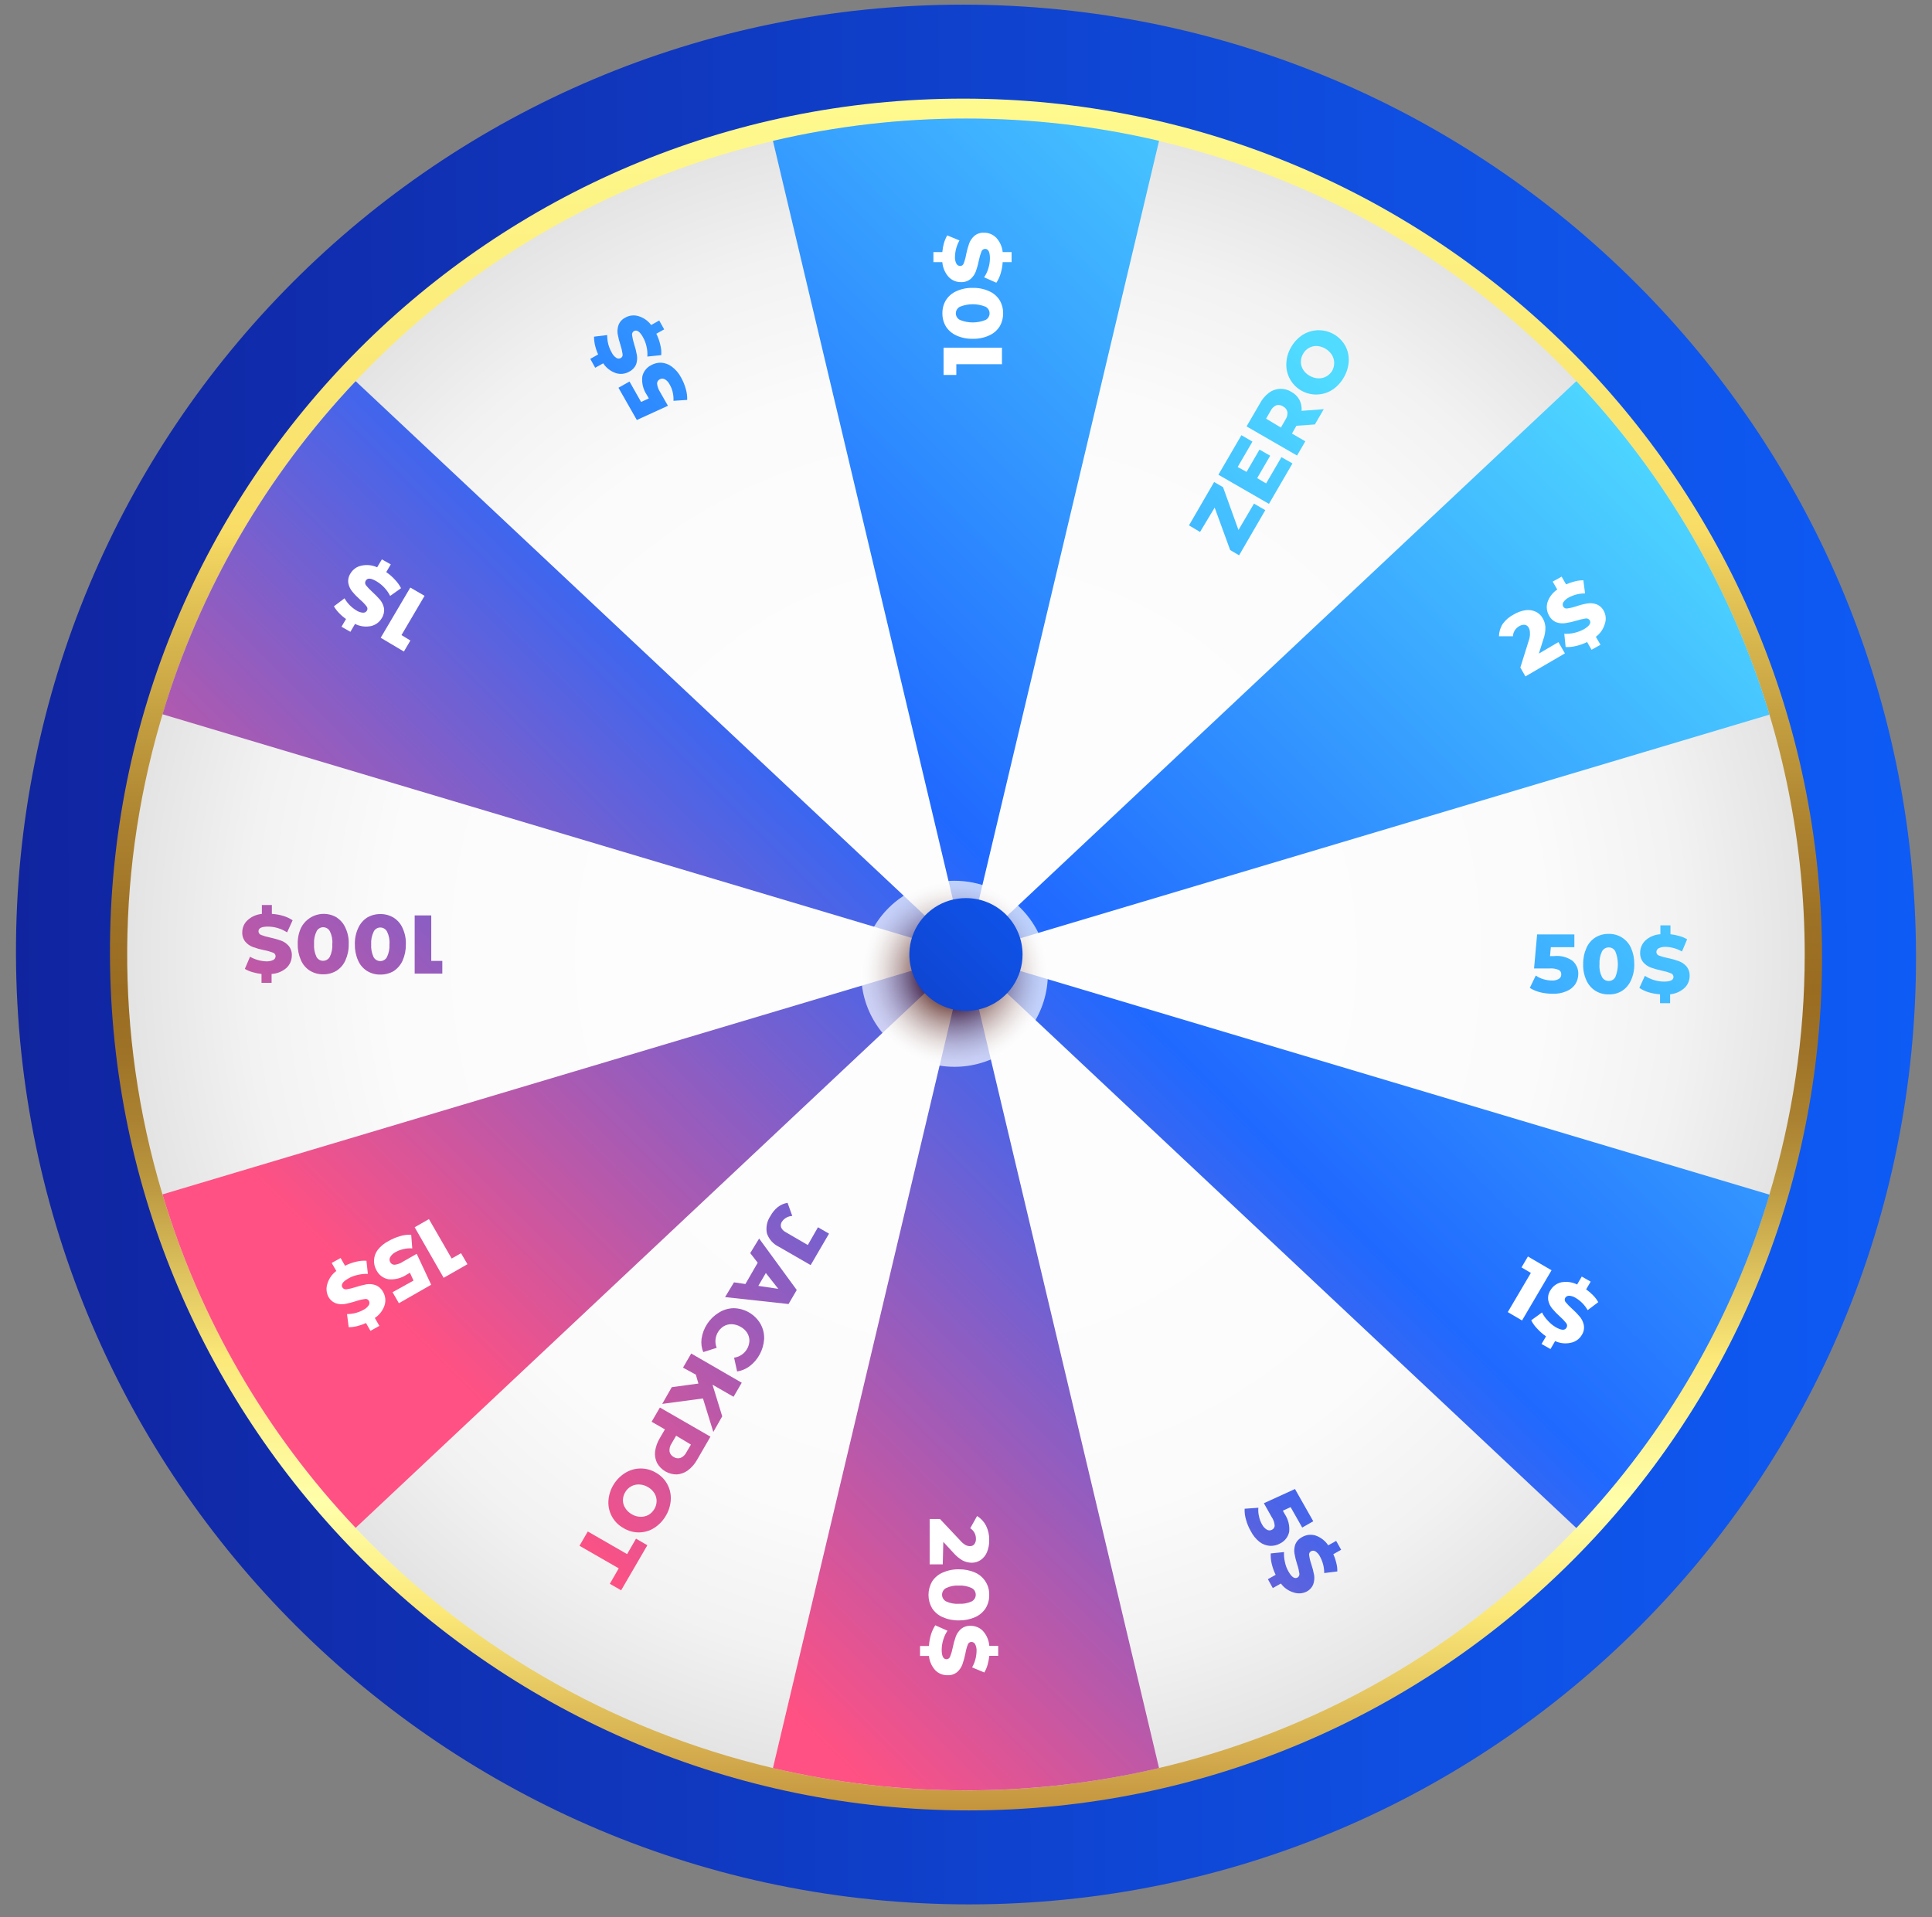 <svg width="134" height="133" viewBox="0 0 134 133" fill="none" xmlns="http://www.w3.org/2000/svg">
<rect x="0" y="0" width="134" height="133" fill="#808080" stroke="none"/>
<path d="M67.21 132.106C103.601 132.106 133.008 102.605 132.891 66.214C132.775 29.823 103.18 0.323 66.789 0.323C30.398 0.323 0.992 29.823 1.108 66.214C1.224 102.605 30.819 132.106 67.21 132.106Z" fill="url(#paint0_linear_666_1518)"/>
<path d="M67.189 125.587C99.98 125.587 126.477 99.005 126.373 66.214C126.268 33.424 99.601 6.842 66.81 6.842C34.019 6.842 7.522 33.424 7.627 66.214C7.731 99.005 34.398 125.587 67.189 125.587Z" fill="url(#paint1_linear_666_1518)"/>
<path d="M125.172 66.213C125.172 77.683 121.76 88.895 115.367 98.432C108.974 107.968 99.888 115.401 89.258 119.79C78.627 124.179 66.93 125.327 55.645 123.089C44.359 120.851 33.994 115.327 25.858 107.216C17.722 99.106 12.182 88.772 9.938 77.523C7.694 66.273 8.847 54.614 13.251 44.017C17.655 33.421 25.113 24.365 34.68 17.993C44.248 11.622 55.496 8.222 67.002 8.223C82.43 8.225 97.226 14.335 108.135 25.21C119.043 36.086 125.172 50.834 125.172 66.213V66.213Z" fill="url(#paint2_radial_666_1518)"/>
<path d="M24.668 105.985L66.996 66.213L11.27 82.854C13.866 91.5 18.454 99.421 24.668 105.985V105.985Z" fill="url(#paint3_linear_666_1518)"/>
<path d="M67.003 124.197C71.51 124.2 76.002 123.681 80.389 122.65L66.996 66.213L53.61 122.65C57.999 123.681 62.493 124.2 67.003 124.197V124.197Z" fill="url(#paint4_linear_666_1518)"/>
<path d="M122.73 82.873L66.997 66.232L109.331 105.997C115.546 99.437 120.135 91.517 122.73 82.873Z" fill="url(#paint5_linear_666_1518)"/>
<path d="M109.331 26.442L66.997 66.213L122.73 49.573C120.132 40.927 115.544 33.007 109.331 26.442V26.442Z" fill="url(#paint6_linear_666_1518)"/>
<path d="M11.27 49.548L66.996 66.189L24.668 26.442C18.459 33 13.871 40.911 11.27 49.548V49.548Z" fill="url(#paint7_linear_666_1518)"/>
<path d="M67.003 8.223C62.493 8.22 57.999 8.74 53.61 9.77L66.996 66.213L80.389 9.77C76.002 8.74 71.51 8.221 67.003 8.223V8.223Z" fill="url(#paint8_linear_666_1518)"/>
<path d="M65.444 24.118H69.494V25.265H66.329V26.01H65.444V24.118Z" fill="white"/>
<path d="M69.327 22.658C69.15 22.93 68.896 23.144 68.598 23.274C68.243 23.435 67.856 23.513 67.466 23.502C67.077 23.512 66.69 23.434 66.335 23.274C66.039 23.142 65.788 22.928 65.611 22.658C65.444 22.379 65.358 22.058 65.364 21.733C65.358 21.41 65.443 21.091 65.611 20.815C65.786 20.543 66.038 20.328 66.335 20.198C66.69 20.038 67.077 19.96 67.466 19.971C67.856 19.959 68.243 20.037 68.598 20.198C68.897 20.326 69.152 20.541 69.327 20.815C69.493 21.093 69.578 21.41 69.575 21.733C69.578 22.058 69.493 22.378 69.327 22.658V22.658ZM68.357 21.277C67.788 21.047 67.151 21.047 66.582 21.277C66.496 21.319 66.424 21.385 66.373 21.466C66.322 21.547 66.295 21.641 66.295 21.736C66.295 21.832 66.322 21.926 66.373 22.007C66.424 22.088 66.496 22.153 66.582 22.195C67.151 22.425 67.788 22.425 68.357 22.195C68.441 22.152 68.511 22.086 68.561 22.005C68.61 21.924 68.636 21.831 68.636 21.736C68.636 21.642 68.61 21.549 68.561 21.468C68.511 21.387 68.441 21.321 68.357 21.277Z" fill="white"/>
<path d="M69.099 16.494C69.352 16.768 69.508 17.116 69.544 17.487H70.162V18.183H69.544C69.527 18.459 69.478 18.732 69.395 18.997C69.33 19.215 69.232 19.423 69.105 19.613L68.258 19.237C68.385 19.047 68.483 18.84 68.549 18.621C68.621 18.394 68.659 18.157 68.66 17.918C68.66 17.48 68.549 17.265 68.326 17.265C68.27 17.266 68.215 17.284 68.17 17.317C68.124 17.35 68.09 17.396 68.072 17.45C67.993 17.649 67.933 17.855 67.893 18.066C67.842 18.323 67.771 18.577 67.683 18.824C67.609 19.026 67.486 19.206 67.324 19.348C67.135 19.503 66.895 19.583 66.65 19.57C66.491 19.573 66.333 19.543 66.186 19.481C66.039 19.419 65.906 19.328 65.797 19.212C65.541 18.927 65.387 18.565 65.358 18.183H64.74V17.487H65.358C65.376 17.278 65.413 17.072 65.469 16.87C65.525 16.681 65.601 16.499 65.698 16.328L66.545 16.679C66.352 17.022 66.246 17.407 66.236 17.801C66.222 17.971 66.256 18.142 66.335 18.294C66.361 18.342 66.4 18.382 66.446 18.41C66.493 18.438 66.546 18.453 66.601 18.454C66.655 18.452 66.707 18.433 66.751 18.4C66.794 18.367 66.826 18.321 66.842 18.269C66.919 18.07 66.975 17.864 67.009 17.653C67.062 17.394 67.133 17.139 67.219 16.889C67.294 16.688 67.417 16.508 67.578 16.365C67.765 16.21 68.003 16.131 68.246 16.143C68.404 16.14 68.562 16.17 68.709 16.23C68.856 16.291 68.988 16.381 69.099 16.494Z" fill="white"/>
<path d="M65.389 108.518H64.48V105.375H65.197L66.619 106.885C66.719 107.003 66.838 107.103 66.972 107.181C67.064 107.228 67.165 107.253 67.269 107.255C67.327 107.258 67.386 107.248 67.44 107.225C67.494 107.201 67.541 107.165 67.578 107.119C67.659 107.009 67.698 106.873 67.689 106.737C67.69 106.592 67.654 106.45 67.584 106.324C67.516 106.197 67.416 106.091 67.293 106.016L67.769 105.165C68.032 105.327 68.246 105.557 68.388 105.831C68.543 106.145 68.619 106.492 68.61 106.842C68.615 107.12 68.565 107.396 68.462 107.655C68.375 107.878 68.224 108.071 68.029 108.21C67.847 108.336 67.632 108.404 67.411 108.407C67.197 108.405 66.986 108.357 66.792 108.265C66.542 108.124 66.318 107.941 66.131 107.723L65.426 106.959L65.389 108.518Z" fill="white"/>
<path d="M64.647 109.708C64.825 109.436 65.078 109.222 65.376 109.091C65.732 108.933 66.119 108.855 66.508 108.863C66.897 108.856 67.284 108.934 67.639 109.091C67.937 109.226 68.188 109.445 68.36 109.722C68.533 109.998 68.62 110.319 68.61 110.644C68.617 110.968 68.531 111.286 68.363 111.563C68.186 111.833 67.935 112.047 67.639 112.179C67.284 112.336 66.897 112.414 66.508 112.407C66.119 112.415 65.732 112.337 65.376 112.179C65.078 112.049 64.825 111.834 64.647 111.563C64.484 111.282 64.398 110.963 64.398 110.638C64.398 110.314 64.484 109.995 64.647 109.714V109.708ZM65.618 111.088C65.895 111.218 66.202 111.276 66.508 111.254C66.814 111.273 67.12 111.216 67.398 111.088C67.482 111.043 67.553 110.977 67.602 110.895C67.651 110.814 67.677 110.721 67.677 110.626C67.677 110.531 67.651 110.438 67.602 110.356C67.553 110.275 67.482 110.208 67.398 110.164C67.121 110.034 66.814 109.974 66.508 109.991C66.201 109.971 65.895 110.031 65.618 110.164C65.534 110.208 65.463 110.275 65.414 110.356C65.365 110.438 65.339 110.531 65.339 110.626C65.339 110.721 65.365 110.814 65.414 110.895C65.463 110.977 65.534 111.043 65.618 111.088V111.088Z" fill="white"/>
<path d="M64.876 115.871C64.622 115.595 64.465 115.245 64.43 114.872H63.812V114.182H64.43C64.447 113.904 64.497 113.629 64.579 113.362C64.648 113.145 64.746 112.938 64.869 112.746L65.716 113.122C65.589 113.312 65.491 113.519 65.426 113.738C65.354 113.966 65.316 114.202 65.314 114.441C65.314 114.878 65.426 115.1 65.648 115.1C65.705 115.099 65.76 115.08 65.806 115.046C65.852 115.011 65.885 114.964 65.902 114.909C65.981 114.71 66.041 114.503 66.081 114.293C66.132 114.033 66.202 113.778 66.291 113.529C66.367 113.328 66.49 113.148 66.65 113.005C66.839 112.849 67.079 112.77 67.324 112.783C67.483 112.781 67.641 112.812 67.788 112.874C67.934 112.935 68.067 113.026 68.177 113.14C68.434 113.428 68.588 113.792 68.616 114.176H69.234V114.866H68.616C68.593 115.074 68.553 115.28 68.499 115.482C68.446 115.67 68.369 115.851 68.27 116.019L67.423 115.667C67.617 115.325 67.723 114.939 67.732 114.546C67.745 114.375 67.71 114.205 67.633 114.053C67.607 114.006 67.568 113.967 67.521 113.939C67.475 113.912 67.421 113.898 67.367 113.898C67.313 113.901 67.261 113.92 67.218 113.953C67.174 113.986 67.142 114.032 67.126 114.083C67.049 114.283 66.993 114.489 66.959 114.7C66.906 114.959 66.835 115.214 66.749 115.464C66.674 115.665 66.551 115.845 66.39 115.988C66.203 116.142 65.965 116.222 65.722 116.21C65.566 116.213 65.41 116.185 65.264 116.127C65.118 116.069 64.986 115.982 64.876 115.871V115.871Z" fill="white"/>
<path d="M108.088 44.543L108.54 45.326L105.801 46.922L105.448 46.306L106.067 44.328C106.111 44.169 106.126 44.004 106.11 43.841C106.107 43.737 106.079 43.636 106.029 43.545C106.004 43.492 105.966 43.446 105.918 43.41C105.871 43.375 105.816 43.351 105.757 43.342C105.62 43.33 105.483 43.365 105.368 43.44C105.241 43.511 105.134 43.612 105.059 43.736C104.983 43.856 104.94 43.995 104.935 44.137H103.964C103.971 43.83 104.063 43.531 104.23 43.274C104.436 42.991 104.708 42.763 105.022 42.608C105.262 42.465 105.529 42.37 105.807 42.331C106.044 42.295 106.287 42.33 106.506 42.429C106.717 42.525 106.891 42.687 107 42.892C107.111 43.079 107.174 43.291 107.186 43.508C107.192 43.796 107.143 44.082 107.043 44.352L106.734 45.338L108.088 44.543Z" fill="white"/>
<path d="M111.303 43.292C111.2 43.645 110.982 43.955 110.685 44.174L111.007 44.728L110.388 45.073L110.079 44.537C109.83 44.662 109.566 44.755 109.294 44.815C109.064 44.874 108.826 44.897 108.589 44.882L108.496 43.964C108.729 43.976 108.962 43.955 109.189 43.902C109.422 43.849 109.647 43.764 109.857 43.65C110.234 43.428 110.37 43.224 110.265 43.033C110.234 42.984 110.19 42.946 110.137 42.922C110.083 42.899 110.025 42.893 109.968 42.904C109.759 42.939 109.552 42.988 109.35 43.052C109.099 43.129 108.842 43.186 108.583 43.224C108.376 43.258 108.164 43.241 107.965 43.175C107.737 43.087 107.549 42.918 107.439 42.7C107.36 42.564 107.309 42.412 107.29 42.256C107.271 42.099 107.284 41.94 107.328 41.788C107.448 41.423 107.687 41.108 108.008 40.895L107.692 40.346L108.311 40.001L108.62 40.537C108.819 40.449 109.026 40.379 109.238 40.328C109.428 40.28 109.623 40.255 109.819 40.254L109.937 41.166C109.542 41.163 109.152 41.261 108.805 41.449C108.653 41.526 108.523 41.641 108.428 41.782C108.401 41.829 108.387 41.882 108.387 41.936C108.387 41.99 108.401 42.044 108.428 42.09C108.457 42.136 108.499 42.171 108.549 42.192C108.599 42.213 108.654 42.218 108.706 42.208C108.917 42.179 109.124 42.129 109.325 42.06C109.574 41.972 109.831 41.906 110.091 41.862C110.299 41.829 110.511 41.846 110.71 41.912C110.939 41.995 111.127 42.163 111.235 42.38C111.311 42.519 111.356 42.672 111.367 42.829C111.379 42.986 111.357 43.144 111.303 43.292V43.292Z" fill="white"/>
<path d="M30.771 88.641L28.761 85.135L29.75 84.568L31.327 87.304L31.976 86.934L32.422 87.698L30.771 88.641Z" fill="white"/>
<path d="M26.931 88.74C26.756 88.706 26.592 88.633 26.451 88.526C26.309 88.419 26.194 88.282 26.114 88.124C25.987 87.904 25.928 87.652 25.943 87.399C25.959 87.146 26.048 86.903 26.201 86.7C26.406 86.441 26.666 86.231 26.962 86.084C27.209 85.942 27.473 85.83 27.747 85.751C27.997 85.675 28.258 85.642 28.52 85.652L28.594 86.602C28.387 86.584 28.178 86.6 27.976 86.651C27.78 86.694 27.593 86.767 27.419 86.867C27.274 86.944 27.152 87.059 27.067 87.199C27.035 87.253 27.018 87.315 27.018 87.378C27.018 87.441 27.035 87.503 27.067 87.557C27.095 87.612 27.138 87.659 27.192 87.69C27.246 87.722 27.307 87.737 27.37 87.736C27.578 87.712 27.778 87.638 27.951 87.52L28.903 86.977L29.905 89.122L27.666 90.404L27.227 89.64L28.68 88.833L28.433 88.29L28.198 88.426C27.825 88.674 27.377 88.785 26.931 88.74V88.74Z" fill="white"/>
<path d="M22.708 89.048C22.814 88.696 23.031 88.387 23.326 88.167L23.005 87.612L23.623 87.267L23.932 87.803C24.182 87.678 24.445 87.583 24.717 87.52C24.946 87.465 25.181 87.444 25.416 87.458L25.515 88.37C25.282 88.36 25.049 88.383 24.823 88.438C24.587 88.484 24.361 88.569 24.155 88.691C23.771 88.909 23.635 89.114 23.747 89.307C23.776 89.356 23.82 89.394 23.872 89.417C23.924 89.441 23.981 89.447 24.037 89.437C24.248 89.408 24.455 89.358 24.656 89.289C24.907 89.207 25.163 89.141 25.422 89.091C25.63 89.061 25.842 89.079 26.041 89.147C26.267 89.234 26.454 89.401 26.566 89.615C26.648 89.752 26.7 89.904 26.719 90.063C26.739 90.221 26.724 90.381 26.677 90.534C26.56 90.9 26.32 91.216 25.997 91.427L26.313 91.976L25.694 92.321L25.385 91.779C25.186 91.87 24.979 91.942 24.767 91.994C24.577 92.042 24.382 92.067 24.186 92.068L24.068 91.156C24.464 91.157 24.853 91.057 25.2 90.866C25.355 90.792 25.488 90.677 25.583 90.534C25.61 90.488 25.625 90.436 25.625 90.383C25.625 90.329 25.61 90.277 25.583 90.232C25.556 90.184 25.514 90.147 25.464 90.126C25.414 90.105 25.358 90.101 25.305 90.115C25.094 90.142 24.887 90.192 24.686 90.262C24.433 90.344 24.175 90.41 23.914 90.46C23.706 90.493 23.495 90.476 23.295 90.41C23.068 90.325 22.88 90.158 22.77 89.942C22.631 89.664 22.609 89.343 22.708 89.048Z" fill="white"/>
<path d="M107.612 88.118L105.566 91.6L104.577 91.02L106.178 88.302L105.529 87.92L105.974 87.162L107.612 88.118Z" fill="white"/>
<path d="M108.948 93.147C108.582 93.23 108.199 93.189 107.86 93.03L107.538 93.584L106.92 93.233L107.229 92.703C107.003 92.546 106.796 92.364 106.611 92.161C106.445 91.992 106.308 91.799 106.203 91.588L106.951 91.045C107.055 91.254 107.19 91.445 107.353 91.612C107.512 91.791 107.698 91.945 107.903 92.068C108.286 92.284 108.521 92.302 108.639 92.118C108.673 92.071 108.691 92.015 108.691 91.957C108.691 91.9 108.673 91.844 108.639 91.797C108.509 91.632 108.365 91.479 108.206 91.341C108.009 91.165 107.826 90.975 107.656 90.774C107.519 90.608 107.425 90.411 107.384 90.201C107.345 89.96 107.398 89.714 107.532 89.51C107.611 89.373 107.718 89.252 107.846 89.157C107.973 89.062 108.119 88.993 108.274 88.956C108.651 88.882 109.042 88.933 109.387 89.104L109.708 88.555L110.327 88.906L110.011 89.443C110.188 89.566 110.351 89.706 110.5 89.862C110.638 90.001 110.757 90.159 110.852 90.33L110.116 90.885C109.923 90.541 109.644 90.252 109.306 90.047C109.165 89.952 109.001 89.896 108.83 89.886C108.776 89.885 108.722 89.898 108.674 89.924C108.627 89.95 108.587 89.988 108.558 90.034C108.532 90.082 108.521 90.137 108.528 90.191C108.534 90.246 108.558 90.296 108.595 90.336C108.727 90.496 108.872 90.644 109.028 90.78C109.225 90.956 109.409 91.146 109.579 91.347C109.715 91.513 109.809 91.71 109.851 91.92C109.894 92.16 109.843 92.407 109.708 92.611C109.627 92.748 109.517 92.868 109.386 92.96C109.255 93.052 109.105 93.116 108.948 93.147V93.147Z" fill="white"/>
<path d="M26.405 44.241L28.458 40.759L29.447 41.332L27.846 44.056L28.464 44.432L28.013 45.197L26.405 44.241Z" fill="white"/>
<path d="M25.076 39.237C25.44 39.157 25.82 39.198 26.158 39.354L26.486 38.805L27.104 39.151L26.789 39.687C27.016 39.842 27.224 40.024 27.407 40.229C27.57 40.399 27.708 40.592 27.815 40.802L27.061 41.339C26.846 40.917 26.516 40.564 26.108 40.322C25.731 40.1 25.49 40.081 25.373 40.272C25.342 40.319 25.325 40.373 25.325 40.429C25.325 40.485 25.342 40.54 25.373 40.587C25.504 40.751 25.648 40.903 25.805 41.043C26.002 41.22 26.188 41.41 26.362 41.61C26.498 41.778 26.591 41.977 26.634 42.189C26.666 42.43 26.612 42.675 26.479 42.879C26.401 43.017 26.294 43.137 26.166 43.231C26.039 43.326 25.893 43.393 25.738 43.428C25.36 43.508 24.967 43.455 24.625 43.28L24.303 43.828L23.685 43.477L24 42.941C23.823 42.818 23.66 42.678 23.512 42.522C23.376 42.382 23.258 42.227 23.159 42.06L23.895 41.505C24.09 41.846 24.369 42.132 24.705 42.337C24.847 42.436 25.014 42.494 25.187 42.503C25.241 42.505 25.294 42.492 25.341 42.466C25.387 42.44 25.426 42.402 25.453 42.355C25.48 42.308 25.49 42.253 25.484 42.198C25.477 42.144 25.453 42.093 25.416 42.053C25.29 41.891 25.147 41.742 24.989 41.61C24.789 41.433 24.603 41.242 24.433 41.036C24.296 40.871 24.203 40.674 24.161 40.463C24.122 40.225 24.175 39.98 24.309 39.779C24.391 39.64 24.502 39.519 24.634 39.426C24.766 39.332 24.917 39.268 25.076 39.237Z" fill="white"/>
<path d="M86.974 34.935L87.759 35.391L85.941 38.522L85.323 38.158L84.247 35.212L83.233 36.901L82.466 36.445L84.21 33.437L84.828 33.795L85.898 36.765L86.974 34.935Z" fill="url(#paint9_linear_666_1518)"/>
<path d="M88.878 31.712L89.644 32.149L88.012 34.953L84.506 32.932L86.102 30.189L86.868 30.633L85.842 32.396L86.46 32.735L87.357 31.188L88.099 31.613L87.196 33.166L87.814 33.536L88.878 31.712Z" fill="url(#paint10_linear_666_1518)"/>
<path d="M89.917 29.536L89.608 30.078L90.535 30.614L89.96 31.601L86.46 29.579L87.388 27.983C87.539 27.697 87.75 27.447 88.006 27.249C88.226 27.083 88.491 26.987 88.767 26.972C89.048 26.961 89.325 27.034 89.564 27.181C89.802 27.308 89.997 27.501 90.127 27.736C90.246 27.972 90.298 28.237 90.275 28.5L91.815 28.383L91.197 29.443L89.917 29.536ZM88.532 28.112C88.356 28.186 88.213 28.322 88.13 28.494L87.814 29.043L88.841 29.659L89.156 29.111C89.265 28.954 89.313 28.764 89.292 28.574C89.275 28.495 89.241 28.422 89.192 28.358C89.143 28.294 89.08 28.241 89.008 28.205C88.941 28.154 88.863 28.12 88.78 28.104C88.698 28.088 88.613 28.091 88.532 28.112V28.112Z" fill="url(#paint11_linear_666_1518)"/>
<path d="M92.39 27.052C92.069 27.253 91.699 27.363 91.32 27.369C90.941 27.375 90.568 27.277 90.241 27.087C89.914 26.896 89.646 26.62 89.465 26.288C89.285 25.955 89.199 25.58 89.218 25.203C89.233 24.802 89.35 24.412 89.558 24.069C89.756 23.722 90.036 23.428 90.374 23.212C90.615 23.066 90.883 22.97 91.162 22.93C91.442 22.889 91.726 22.905 91.999 22.976C92.272 23.047 92.528 23.173 92.751 23.345C92.974 23.517 93.16 23.731 93.299 23.977C93.477 24.303 93.562 24.672 93.546 25.043C93.527 25.443 93.41 25.832 93.206 26.177C93.01 26.531 92.73 26.831 92.39 27.052ZM92.538 25.166C92.534 24.972 92.478 24.783 92.377 24.617C92.264 24.441 92.11 24.293 91.928 24.186C91.747 24.078 91.543 24.015 91.332 24.001C91.139 23.995 90.947 24.042 90.779 24.138C90.611 24.234 90.473 24.374 90.38 24.544C90.279 24.711 90.226 24.903 90.226 25.098C90.225 25.29 90.279 25.478 90.38 25.641C90.492 25.818 90.647 25.965 90.832 26.066C91.018 26.179 91.232 26.241 91.45 26.245C91.642 26.251 91.833 26.204 92 26.109C92.171 26.013 92.312 25.872 92.408 25.702C92.496 25.537 92.541 25.353 92.538 25.166V25.166Z" fill="url(#paint12_linear_666_1518)"/>
<path d="M53.944 83.736C54.142 83.581 54.376 83.479 54.624 83.44L54.952 84.352C54.81 84.356 54.67 84.394 54.546 84.463C54.421 84.531 54.314 84.629 54.235 84.746C54.196 84.802 54.17 84.866 54.16 84.933C54.149 85.001 54.154 85.069 54.173 85.135C54.233 85.279 54.343 85.397 54.482 85.467L56.028 86.367L56.733 85.135L57.499 85.578L56.226 87.76L54.012 86.484C53.82 86.391 53.648 86.261 53.507 86.102C53.366 85.942 53.258 85.755 53.19 85.554C53.149 85.347 53.15 85.134 53.192 84.928C53.234 84.722 53.318 84.526 53.437 84.352C53.564 84.115 53.736 83.906 53.944 83.736V83.736Z" fill="url(#paint13_linear_666_1518)"/>
<path d="M51.7 89.073L52.553 87.594L52.034 86.928L52.652 85.917L55.261 89.486L54.692 90.46L50.29 89.979L50.908 88.956L51.7 89.073ZM52.596 89.202L53.981 89.406L53.116 88.309L52.596 89.202Z" fill="url(#paint14_linear_666_1518)"/>
<path d="M49.845 91.064C50.157 90.864 50.519 90.755 50.89 90.749C51.267 90.756 51.635 90.859 51.96 91.049C52.285 91.239 52.555 91.509 52.745 91.834C52.928 92.159 53.016 92.528 52.998 92.9C52.973 93.268 52.87 93.625 52.695 93.95C52.52 94.274 52.278 94.557 51.984 94.78C51.731 94.967 51.436 95.089 51.125 95.138L50.915 94.182C51.201 94.142 51.465 94.003 51.659 93.789C51.854 93.575 51.966 93.3 51.978 93.011C51.979 92.818 51.925 92.628 51.824 92.463C51.711 92.287 51.556 92.143 51.372 92.044C51.185 91.931 50.972 91.868 50.754 91.859C50.559 91.852 50.366 91.901 50.197 92.001C49.953 92.154 49.771 92.388 49.682 92.661C49.593 92.935 49.602 93.231 49.709 93.498L48.775 93.794C48.659 93.503 48.618 93.187 48.658 92.876C48.71 92.505 48.844 92.151 49.049 91.838C49.254 91.525 49.526 91.26 49.845 91.064Z" fill="url(#paint15_linear_666_1518)"/>
<path d="M48.441 95.976L48.262 95.359L47.372 94.873L47.941 93.893L51.446 95.92L50.877 96.894L49.418 96.056L50.092 98.25L49.474 99.335L48.757 97.011L45.931 97.387L46.593 96.228L48.441 95.976Z" fill="url(#paint16_linear_666_1518)"/>
<path d="M47.712 101.997C47.489 102.163 47.222 102.261 46.945 102.281C46.666 102.284 46.39 102.212 46.149 102.072C45.907 101.932 45.708 101.73 45.572 101.486C45.451 101.237 45.404 100.959 45.436 100.684C45.48 100.362 45.59 100.051 45.758 99.772L46.117 99.156L45.195 98.626L45.77 97.64L49.276 99.661L48.349 101.264C48.191 101.55 47.974 101.8 47.712 101.997V101.997ZM46.438 100.697C46.456 100.777 46.491 100.852 46.541 100.917C46.592 100.982 46.656 101.035 46.729 101.073C46.797 101.118 46.875 101.147 46.956 101.158C47.038 101.169 47.121 101.161 47.199 101.134C47.374 101.063 47.517 100.929 47.6 100.758L47.922 100.21L46.896 99.594L46.574 100.142C46.464 100.305 46.416 100.502 46.438 100.697V100.697Z" fill="url(#paint17_linear_666_1518)"/>
<path d="M43.353 102.182C43.669 101.982 44.035 101.873 44.41 101.868C44.791 101.863 45.165 101.963 45.492 102.158C45.819 102.34 46.089 102.61 46.271 102.936C46.454 103.263 46.541 103.633 46.525 104.006C46.508 104.407 46.392 104.797 46.185 105.141C45.986 105.488 45.706 105.782 45.368 105.997C45.049 106.197 44.679 106.303 44.302 106.303C43.925 106.303 43.555 106.197 43.235 105.997C42.907 105.815 42.637 105.546 42.453 105.219C42.27 104.893 42.181 104.522 42.197 104.148C42.217 103.75 42.334 103.363 42.537 103.02C42.737 102.68 43.017 102.392 43.353 102.182V102.182ZM43.204 104.068C43.205 104.26 43.261 104.449 43.365 104.611C43.476 104.79 43.631 104.939 43.816 105.042C44.003 105.155 44.217 105.217 44.435 105.221C44.627 105.223 44.816 105.177 44.985 105.085C45.151 104.985 45.289 104.845 45.387 104.678C45.488 104.511 45.541 104.319 45.541 104.124C45.542 103.932 45.488 103.744 45.387 103.581C45.275 103.404 45.12 103.257 44.936 103.156C44.749 103.043 44.536 102.981 44.317 102.977C44.125 102.97 43.934 103.017 43.767 103.113C43.596 103.209 43.455 103.349 43.359 103.52C43.26 103.686 43.207 103.875 43.204 104.068V104.068Z" fill="url(#paint18_linear_666_1518)"/>
<path d="M43.495 107.809L44.113 106.737L44.899 107.193L43.081 110.318L42.296 109.868L42.914 108.795L40.193 107.23L40.768 106.238L43.495 107.809Z" fill="url(#paint19_linear_666_1518)"/>
<path d="M109.059 66.645C109.192 66.758 109.298 66.901 109.369 67.061C109.439 67.221 109.473 67.395 109.467 67.569C109.465 67.813 109.397 68.052 109.269 68.26C109.119 68.485 108.903 68.659 108.651 68.759C108.341 68.891 108.005 68.953 107.668 68.938C107.382 68.936 107.098 68.901 106.821 68.833C106.567 68.77 106.325 68.669 106.104 68.531L106.518 67.674C106.68 67.786 106.86 67.871 107.05 67.927C107.24 67.984 107.438 68.016 107.637 68.019C107.803 68.027 107.968 67.989 108.113 67.908C108.167 67.876 108.212 67.83 108.243 67.775C108.273 67.719 108.288 67.657 108.286 67.594C108.29 67.532 108.277 67.47 108.248 67.416C108.218 67.361 108.173 67.316 108.119 67.286C107.925 67.201 107.712 67.165 107.501 67.181H106.4L106.611 64.82H109.195V65.708H107.563L107.507 66.324H107.779C108.231 66.271 108.686 66.385 109.059 66.645V66.645Z" fill="url(#paint20_linear_666_1518)"/>
<path d="M110.648 68.728C110.376 68.552 110.161 68.302 110.03 68.007C109.868 67.651 109.792 67.263 109.807 66.873C109.8 66.487 109.878 66.104 110.036 65.751C110.166 65.455 110.381 65.204 110.654 65.03C110.931 64.862 111.251 64.776 111.575 64.784C111.902 64.775 112.225 64.864 112.501 65.038C112.777 65.213 112.995 65.465 113.127 65.763C113.283 66.119 113.359 66.504 113.35 66.891C113.359 67.28 113.279 67.666 113.115 68.019C112.982 68.314 112.768 68.564 112.497 68.74C112.22 68.909 111.9 68.992 111.575 68.981C111.248 68.988 110.926 68.9 110.648 68.728V68.728ZM112.039 67.773C112.27 67.206 112.27 66.571 112.039 66.004C111.997 65.918 111.932 65.847 111.851 65.796C111.77 65.746 111.677 65.72 111.582 65.72C111.486 65.72 111.391 65.745 111.308 65.794C111.226 65.843 111.158 65.913 111.112 65.998C110.979 66.272 110.92 66.575 110.939 66.879C110.911 67.184 110.969 67.492 111.106 67.766C111.15 67.851 111.216 67.923 111.298 67.973C111.38 68.023 111.473 68.049 111.569 68.05C111.666 68.053 111.761 68.028 111.844 67.979C111.927 67.93 111.995 67.858 112.039 67.773Z" fill="url(#paint21_linear_666_1518)"/>
<path d="M116.837 68.531C116.561 68.784 116.209 68.94 115.836 68.975V69.591H115.137V68.975C114.86 68.958 114.586 68.908 114.321 68.827C114.101 68.759 113.893 68.659 113.703 68.531L114.086 67.693C114.278 67.817 114.486 67.914 114.704 67.982C114.932 68.054 115.17 68.091 115.409 68.093C115.854 68.093 116.071 67.988 116.071 67.766C116.071 67.71 116.053 67.655 116.019 67.61C115.986 67.564 115.939 67.531 115.885 67.514C115.685 67.435 115.478 67.375 115.267 67.335C115.007 67.28 114.751 67.208 114.5 67.119C114.297 67.044 114.116 66.919 113.975 66.756C113.823 66.566 113.746 66.327 113.758 66.084C113.758 65.926 113.791 65.769 113.854 65.624C113.916 65.479 114.008 65.348 114.123 65.24C114.409 64.981 114.776 64.828 115.162 64.808V64.192H115.86V64.808C116.07 64.831 116.277 64.872 116.479 64.931C116.668 64.982 116.849 65.059 117.017 65.159L116.658 66.004C116.317 65.808 115.933 65.698 115.539 65.683C115.366 65.673 115.194 65.707 115.038 65.782C114.991 65.808 114.952 65.847 114.925 65.894C114.897 65.94 114.883 65.993 114.884 66.047C114.885 66.101 114.903 66.153 114.935 66.196C114.967 66.239 115.012 66.271 115.063 66.287C115.263 66.364 115.47 66.422 115.681 66.46C115.942 66.512 116.198 66.584 116.448 66.676C116.648 66.751 116.826 66.874 116.967 67.033C117.122 67.219 117.202 67.457 117.19 67.699C117.191 67.854 117.161 68.008 117.1 68.151C117.04 68.294 116.95 68.424 116.837 68.531Z" fill="url(#paint22_linear_666_1518)"/>
<path d="M28.761 67.538V63.502H29.911V66.657H30.678V67.538H28.761Z" fill="url(#paint23_linear_666_1518)"/>
<path d="M27.308 63.662C27.582 63.837 27.798 64.09 27.926 64.389C28.088 64.742 28.165 65.129 28.149 65.517C28.156 65.905 28.078 66.29 27.92 66.645C27.785 66.938 27.571 67.188 27.302 67.366C27.02 67.529 26.7 67.612 26.374 67.606C26.049 67.611 25.73 67.523 25.453 67.354C25.178 67.178 24.963 66.925 24.835 66.626C24.679 66.271 24.603 65.886 24.612 65.499C24.603 65.11 24.684 64.724 24.847 64.371C24.98 64.076 25.194 63.826 25.465 63.65C25.745 63.487 26.063 63.404 26.387 63.409C26.712 63.404 27.031 63.492 27.308 63.662ZM25.923 64.617C25.788 64.893 25.726 65.198 25.744 65.505C25.725 65.81 25.782 66.115 25.91 66.392C25.955 66.476 26.022 66.546 26.104 66.595C26.186 66.644 26.279 66.669 26.374 66.669C26.47 66.669 26.563 66.644 26.645 66.595C26.726 66.546 26.793 66.476 26.838 66.392C26.971 66.118 27.03 65.814 27.011 65.511C27.039 65.205 26.981 64.898 26.844 64.623C26.8 64.539 26.733 64.468 26.651 64.418C26.57 64.368 26.476 64.341 26.38 64.34C26.286 64.34 26.193 64.365 26.113 64.414C26.032 64.463 25.966 64.533 25.923 64.617V64.617Z" fill="url(#paint24_linear_666_1518)"/>
<path d="M23.345 63.643C23.619 63.819 23.835 64.072 23.963 64.371C24.126 64.724 24.202 65.11 24.186 65.498C24.194 65.885 24.115 66.268 23.957 66.62C23.826 66.915 23.611 67.166 23.339 67.341C23.059 67.509 22.738 67.594 22.411 67.588C22.086 67.592 21.767 67.504 21.49 67.335C21.215 67.16 21 66.906 20.872 66.608C20.716 66.252 20.64 65.868 20.649 65.48C20.64 65.091 20.72 64.705 20.884 64.352C20.994 64.138 21.147 63.949 21.333 63.796C21.519 63.643 21.735 63.529 21.966 63.463C22.198 63.397 22.441 63.378 22.681 63.409C22.92 63.44 23.15 63.52 23.357 63.643H23.345ZM21.96 64.599C21.824 64.874 21.762 65.18 21.781 65.486C21.762 65.791 21.819 66.096 21.948 66.374C21.991 66.457 22.056 66.528 22.137 66.576C22.218 66.625 22.311 66.651 22.405 66.651C22.501 66.651 22.596 66.626 22.678 66.577C22.761 66.528 22.829 66.458 22.875 66.374C23.008 66.1 23.067 65.796 23.048 65.492C23.076 65.187 23.018 64.88 22.881 64.605C22.837 64.52 22.771 64.448 22.689 64.399C22.607 64.349 22.513 64.322 22.418 64.321C22.323 64.321 22.23 64.347 22.15 64.396C22.069 64.445 22.003 64.515 21.96 64.599V64.599Z" fill="url(#paint25_linear_666_1518)"/>
<path d="M17.162 63.84C17.438 63.587 17.79 63.431 18.163 63.397V62.781H18.856V63.397C19.135 63.413 19.411 63.462 19.678 63.545C19.897 63.613 20.105 63.713 20.296 63.84L19.913 64.679C19.721 64.555 19.513 64.457 19.295 64.389C19.067 64.317 18.829 64.28 18.59 64.278C18.145 64.278 17.928 64.383 17.928 64.605C17.928 64.661 17.946 64.716 17.98 64.761C18.013 64.807 18.06 64.841 18.114 64.858C18.314 64.936 18.521 64.996 18.732 65.036C18.992 65.091 19.248 65.163 19.499 65.252C19.702 65.327 19.883 65.452 20.024 65.616C20.176 65.806 20.253 66.045 20.241 66.287C20.24 66.446 20.207 66.603 20.145 66.749C20.082 66.895 19.991 67.028 19.876 67.138C19.588 67.392 19.222 67.542 18.837 67.563V68.18H18.139V67.563C17.929 67.541 17.722 67.499 17.52 67.44C17.331 67.389 17.15 67.312 16.982 67.212L17.341 66.368C17.682 66.564 18.066 66.674 18.46 66.688C18.633 66.698 18.805 66.664 18.961 66.589C19.008 66.563 19.047 66.524 19.074 66.478C19.102 66.431 19.116 66.378 19.115 66.324C19.113 66.27 19.094 66.218 19.061 66.175C19.027 66.132 18.982 66.1 18.93 66.084C18.73 66.006 18.523 65.948 18.312 65.911C18.051 65.859 17.794 65.787 17.545 65.696C17.344 65.623 17.165 65.5 17.026 65.338C16.87 65.152 16.791 64.914 16.803 64.673C16.802 64.517 16.834 64.362 16.895 64.219C16.957 64.076 17.048 63.947 17.162 63.84V63.84Z" fill="url(#paint26_linear_666_1518)"/>
<path d="M89.416 106.256C89.381 106.429 89.308 106.591 89.2 106.731C89.093 106.871 88.956 106.985 88.798 107.063C88.585 107.185 88.344 107.244 88.099 107.236C87.835 107.222 87.581 107.129 87.37 106.971C87.111 106.766 86.9 106.507 86.751 106.213C86.609 105.967 86.499 105.704 86.424 105.43C86.348 105.181 86.314 104.92 86.325 104.66L87.277 104.592C87.259 104.799 87.276 105.007 87.326 105.208C87.367 105.401 87.438 105.586 87.536 105.757C87.612 105.904 87.728 106.028 87.87 106.114C87.925 106.146 87.987 106.163 88.05 106.163C88.113 106.163 88.175 106.146 88.229 106.114C88.284 106.087 88.33 106.045 88.362 105.993C88.394 105.94 88.41 105.88 88.408 105.818C88.391 105.608 88.319 105.406 88.198 105.233L87.66 104.278L89.818 103.292L91.085 105.529L90.319 105.966L89.515 104.549L88.977 104.795L89.107 105.03C89.349 105.391 89.458 105.824 89.416 106.256Z" fill="url(#paint27_linear_666_1518)"/>
<path d="M89.719 110.466C89.366 110.362 89.058 110.145 88.841 109.849L88.278 110.164L87.938 109.547L88.476 109.245C88.355 108.993 88.262 108.729 88.198 108.456C88.146 108.228 88.125 107.994 88.136 107.76L89.057 107.667C89.045 107.899 89.066 108.132 89.119 108.358C89.165 108.592 89.251 108.817 89.372 109.023C89.589 109.405 89.793 109.541 89.991 109.436C90.04 109.407 90.078 109.364 90.101 109.312C90.124 109.26 90.131 109.202 90.121 109.147C90.092 108.937 90.042 108.73 89.972 108.53C89.891 108.278 89.827 108.021 89.781 107.76C89.75 107.553 89.769 107.342 89.836 107.144C89.927 106.92 90.096 106.736 90.312 106.626C90.45 106.546 90.603 106.494 90.761 106.475C90.92 106.456 91.081 106.47 91.234 106.515C91.598 106.639 91.911 106.88 92.124 107.199L92.674 106.891L93.02 107.507L92.476 107.815C92.567 108.013 92.637 108.22 92.686 108.432C92.736 108.621 92.758 108.816 92.754 109.011L91.846 109.122C91.846 108.728 91.748 108.341 91.561 107.994C91.488 107.838 91.373 107.705 91.227 107.612C91.181 107.585 91.129 107.571 91.076 107.571C91.022 107.571 90.97 107.585 90.924 107.612C90.877 107.639 90.84 107.681 90.817 107.731C90.795 107.78 90.789 107.836 90.801 107.889C90.829 108.099 90.879 108.306 90.949 108.506C91.034 108.755 91.1 109.011 91.147 109.27C91.175 109.477 91.156 109.688 91.091 109.886C91.005 110.113 90.838 110.3 90.621 110.41C90.482 110.479 90.331 110.52 90.176 110.529C90.021 110.539 89.865 110.517 89.719 110.466V110.466Z" fill="url(#paint28_linear_666_1518)"/>
<path d="M44.546 26.14C44.579 25.967 44.653 25.804 44.76 25.664C44.867 25.524 45.005 25.41 45.164 25.332C45.374 25.212 45.614 25.152 45.857 25.16C46.12 25.176 46.374 25.268 46.586 25.425C46.857 25.626 47.079 25.885 47.236 26.183C47.376 26.432 47.486 26.697 47.563 26.972C47.637 27.222 47.67 27.482 47.662 27.742L46.71 27.804C46.721 27.607 46.704 27.41 46.66 27.218C46.618 27.025 46.545 26.84 46.444 26.67C46.372 26.522 46.258 26.397 46.116 26.312C46.062 26.28 46 26.264 45.937 26.264C45.874 26.264 45.812 26.28 45.758 26.312C45.702 26.341 45.655 26.384 45.622 26.437C45.59 26.491 45.572 26.552 45.572 26.614C45.597 26.821 45.669 27.019 45.782 27.194L46.327 28.149L44.169 29.135L42.895 26.898L43.662 26.466L44.465 27.884L45.003 27.638L44.867 27.403C44.614 27.033 44.501 26.586 44.546 26.14V26.14Z" fill="url(#paint29_linear_666_1518)"/>
<path d="M44.28 21.93C44.635 22.034 44.945 22.25 45.164 22.547L45.721 22.232L46.067 22.849L45.523 23.151C45.648 23.401 45.742 23.666 45.801 23.94C45.859 24.167 45.88 24.402 45.863 24.636L44.898 24.735C44.916 24.503 44.897 24.27 44.843 24.044C44.793 23.811 44.708 23.586 44.589 23.379C44.373 22.997 44.169 22.861 43.971 22.966C43.922 22.995 43.884 23.038 43.861 23.09C43.837 23.142 43.831 23.2 43.841 23.256C43.87 23.465 43.918 23.671 43.983 23.872C44.066 24.123 44.13 24.381 44.175 24.642C44.208 24.849 44.191 25.06 44.126 25.259C44.037 25.484 43.867 25.668 43.65 25.776C43.512 25.858 43.359 25.91 43.201 25.929C43.042 25.948 42.881 25.934 42.728 25.887C42.362 25.766 42.048 25.525 41.838 25.203L41.282 25.511L40.941 24.895L41.486 24.587C41.395 24.389 41.325 24.182 41.275 23.97C41.225 23.769 41.2 23.562 41.201 23.354L42.116 23.243C42.107 23.666 42.214 24.084 42.425 24.451C42.498 24.607 42.614 24.74 42.759 24.833C42.805 24.86 42.857 24.875 42.911 24.875C42.964 24.875 43.016 24.86 43.062 24.833C43.109 24.806 43.146 24.764 43.167 24.714C43.188 24.664 43.193 24.609 43.18 24.556C43.151 24.347 43.103 24.14 43.037 23.94C42.953 23.69 42.887 23.435 42.84 23.175C42.809 22.968 42.828 22.757 42.895 22.559C42.979 22.331 43.147 22.143 43.365 22.035C43.502 21.955 43.654 21.905 43.812 21.887C43.969 21.869 44.129 21.884 44.28 21.93Z" fill="url(#paint30_linear_666_1518)"/>
<path style="mix-blend-mode:multiply" opacity="0.7" d="M72.678 67.532C72.682 68.809 72.306 70.059 71.597 71.122C70.888 72.186 69.878 73.016 68.695 73.507C67.513 73.999 66.21 74.129 64.954 73.882C63.697 73.635 62.541 73.022 61.634 72.12C60.727 71.219 60.108 70.069 59.857 68.817C59.606 67.564 59.733 66.266 60.222 65.086C60.712 63.906 61.542 62.897 62.606 62.187C63.672 61.477 64.924 61.098 66.205 61.098C67.919 61.098 69.562 61.775 70.776 62.981C71.989 64.188 72.674 65.824 72.678 67.532V67.532Z" fill="url(#paint31_radial_666_1518)"/>
<path d="M70.923 66.213C70.923 66.987 70.692 67.744 70.261 68.388C69.83 69.031 69.216 69.533 68.499 69.829C67.782 70.125 66.992 70.203 66.231 70.052C65.469 69.901 64.769 69.528 64.22 68.981C63.671 68.433 63.297 67.736 63.146 66.977C62.994 66.218 63.072 65.431 63.369 64.716C63.666 64.001 64.17 63.389 64.815 62.959C65.461 62.529 66.22 62.3 66.996 62.3C68.038 62.3 69.036 62.712 69.773 63.446C70.509 64.18 70.923 65.175 70.923 66.213Z" fill="url(#paint32_linear_666_1518)"/>
<defs>
<linearGradient id="paint0_linear_666_1518" x1="138.027" y1="66.211" x2="0.643" y2="66.65" gradientUnits="userSpaceOnUse">
<stop stop-color="#0E5DF8"/>
<stop offset="0.31" stop-color="#0F4EE0"/>
<stop offset="0.96" stop-color="#1026A3"/>
<stop offset="1" stop-color="#10249F"/>
</linearGradient>
<linearGradient id="paint1_linear_666_1518" x1="66.807" y1="6.305" x2="66.807" y2="133.52" gradientUnits="userSpaceOnUse">
<stop stop-color="#FFFB90"/>
<stop offset="0.14" stop-color="#FBEA78"/>
<stop offset="0.24" stop-color="#F8DC65"/>
<stop offset="0.27" stop-color="#E6C758"/>
<stop offset="0.34" stop-color="#C5A041"/>
<stop offset="0.4" stop-color="#AD8330"/>
<stop offset="0.45" stop-color="#9E7226"/>
<stop offset="0.49" stop-color="#996C22"/>
<stop offset="0.52" stop-color="#9D7126"/>
<stop offset="0.56" stop-color="#AA8131"/>
<stop offset="0.6" stop-color="#BE9B42"/>
<stop offset="0.64" stop-color="#DABE5B"/>
<stop offset="0.69" stop-color="#FBE878"/>
<stop offset="0.77" stop-color="#FFFFAA"/>
<stop offset="0.83" stop-color="#FBE878"/>
<stop offset="1" stop-color="#A4631B"/>
</linearGradient>
<radialGradient id="paint2_radial_666_1518" cx="0" cy="0" r="1" gradientUnits="userSpaceOnUse" gradientTransform="translate(66.996 66.213) scale(61.978 61.781)">
<stop offset="0.37" stop-color="#FDFDFD"/>
<stop offset="0.65" stop-color="#FBFBFB"/>
<stop offset="0.81" stop-color="#F2F2F2"/>
<stop offset="0.94" stop-color="#E4E4E4"/>
<stop offset="1" stop-color="#DBDBDB"/>
</radialGradient>
<linearGradient id="paint3_linear_666_1518" x1="100.545" y1="13.326" x2="25.04" y2="89.073" gradientUnits="userSpaceOnUse">
<stop stop-color="#50DBFF"/>
<stop offset="0.52" stop-color="#2069FF"/>
<stop offset="0.76" stop-color="#915DC0"/>
<stop offset="1" stop-color="#FF5183"/>
</linearGradient>
<linearGradient id="paint4_linear_666_1518" x1="127.8" y1="40.5" x2="52.3" y2="116.241" gradientUnits="userSpaceOnUse">
<stop stop-color="#50DBFF"/>
<stop offset="0.52" stop-color="#2069FF"/>
<stop offset="0.76" stop-color="#915DC0"/>
<stop offset="1" stop-color="#FF5183"/>
</linearGradient>
<linearGradient id="paint5_linear_666_1518" x1="130.854" y1="43.545" x2="55.355" y2="119.286" gradientUnits="userSpaceOnUse">
<stop stop-color="#50DBFF"/>
<stop offset="0.52" stop-color="#2069FF"/>
<stop offset="0.76" stop-color="#915DC0"/>
<stop offset="1" stop-color="#FF5183"/>
</linearGradient>
<linearGradient id="paint6_linear_666_1518" x1="120.053" y1="32.772" x2="44.547" y2="108.519" gradientUnits="userSpaceOnUse">
<stop stop-color="#50DBFF"/>
<stop offset="0.52" stop-color="#2069FF"/>
<stop offset="0.76" stop-color="#915DC0"/>
<stop offset="1" stop-color="#FF5183"/>
</linearGradient>
<linearGradient id="paint7_linear_666_1518" x1="89.744" y1="2.559" x2="14.238" y2="78.306" gradientUnits="userSpaceOnUse">
<stop stop-color="#50DBFF"/>
<stop offset="0.52" stop-color="#2069FF"/>
<stop offset="0.76" stop-color="#915DC0"/>
<stop offset="1" stop-color="#FF5183"/>
</linearGradient>
<linearGradient id="paint8_linear_666_1518" x1="92.798" y1="5.604" x2="17.292" y2="81.351" gradientUnits="userSpaceOnUse">
<stop stop-color="#50DBFF"/>
<stop offset="0.52" stop-color="#2069FF"/>
<stop offset="0.76" stop-color="#915DC0"/>
<stop offset="1" stop-color="#FF5183"/>
</linearGradient>
<linearGradient id="paint9_linear_666_1518" x1="93.657" y1="27.428" x2="26.632" y2="94.668" gradientUnits="userSpaceOnUse">
<stop stop-color="#50DBFF"/>
<stop offset="0.52" stop-color="#2069FF"/>
<stop offset="0.76" stop-color="#915DC0"/>
<stop offset="1" stop-color="#FF5183"/>
</linearGradient>
<linearGradient id="paint10_linear_666_1518" x1="92.94" y1="26.713" x2="25.915" y2="93.952" gradientUnits="userSpaceOnUse">
<stop stop-color="#50DBFF"/>
<stop offset="0.52" stop-color="#2069FF"/>
<stop offset="0.76" stop-color="#915DC0"/>
<stop offset="1" stop-color="#FF5183"/>
</linearGradient>
<linearGradient id="paint11_linear_666_1518" x1="92.316" y1="26.097" x2="25.291" y2="93.336" gradientUnits="userSpaceOnUse">
<stop stop-color="#50DBFF"/>
<stop offset="0.52" stop-color="#2069FF"/>
<stop offset="0.76" stop-color="#915DC0"/>
<stop offset="1" stop-color="#FF5183"/>
</linearGradient>
<linearGradient id="paint12_linear_666_1518" x1="91.37" y1="25.148" x2="24.344" y2="92.387" gradientUnits="userSpaceOnUse">
<stop stop-color="#50DBFF"/>
<stop offset="0.52" stop-color="#2069FF"/>
<stop offset="0.76" stop-color="#915DC0"/>
<stop offset="1" stop-color="#FF5183"/>
</linearGradient>
<linearGradient id="paint13_linear_666_1518" x1="103.612" y1="37.351" x2="36.587" y2="104.59" gradientUnits="userSpaceOnUse">
<stop stop-color="#50DBFF"/>
<stop offset="0.52" stop-color="#2069FF"/>
<stop offset="0.76" stop-color="#915DC0"/>
<stop offset="1" stop-color="#FF5183"/>
</linearGradient>
<linearGradient id="paint14_linear_666_1518" x1="104.113" y1="37.85" x2="37.088" y2="105.089" gradientUnits="userSpaceOnUse">
<stop stop-color="#50DBFF"/>
<stop offset="0.52" stop-color="#2069FF"/>
<stop offset="0.76" stop-color="#915DC0"/>
<stop offset="1" stop-color="#FF5183"/>
</linearGradient>
<linearGradient id="paint15_linear_666_1518" x1="105.121" y1="38.855" x2="38.096" y2="106.094" gradientUnits="userSpaceOnUse">
<stop stop-color="#50DBFF"/>
<stop offset="0.52" stop-color="#2069FF"/>
<stop offset="0.76" stop-color="#915DC0"/>
<stop offset="1" stop-color="#FF5183"/>
</linearGradient>
<linearGradient id="paint16_linear_666_1518" x1="105.887" y1="39.619" x2="38.862" y2="106.858" gradientUnits="userSpaceOnUse">
<stop stop-color="#50DBFF"/>
<stop offset="0.52" stop-color="#2069FF"/>
<stop offset="0.76" stop-color="#915DC0"/>
<stop offset="1" stop-color="#FF5183"/>
</linearGradient>
<linearGradient id="paint17_linear_666_1518" x1="106.518" y1="40.254" x2="39.493" y2="107.493" gradientUnits="userSpaceOnUse">
<stop stop-color="#50DBFF"/>
<stop offset="0.52" stop-color="#2069FF"/>
<stop offset="0.76" stop-color="#915DC0"/>
<stop offset="1" stop-color="#FF5183"/>
</linearGradient>
<linearGradient id="paint18_linear_666_1518" x1="107.464" y1="41.197" x2="40.439" y2="108.436" gradientUnits="userSpaceOnUse">
<stop stop-color="#50DBFF"/>
<stop offset="0.52" stop-color="#2069FF"/>
<stop offset="0.76" stop-color="#915DC0"/>
<stop offset="1" stop-color="#FF5183"/>
</linearGradient>
<linearGradient id="paint19_linear_666_1518" x1="108.348" y1="42.072" x2="41.323" y2="109.311" gradientUnits="userSpaceOnUse">
<stop stop-color="#50DBFF"/>
<stop offset="0.52" stop-color="#2069FF"/>
<stop offset="0.76" stop-color="#915DC0"/>
<stop offset="1" stop-color="#FF5183"/>
</linearGradient>
<linearGradient id="paint20_linear_666_1518" x1="120.448" y1="54.133" x2="53.423" y2="121.373" gradientUnits="userSpaceOnUse">
<stop stop-color="#50DBFF"/>
<stop offset="0.52" stop-color="#2069FF"/>
<stop offset="0.76" stop-color="#915DC0"/>
<stop offset="1" stop-color="#FF5183"/>
</linearGradient>
<linearGradient id="paint21_linear_666_1518" x1="122.408" y1="56.093" x2="55.383" y2="123.333" gradientUnits="userSpaceOnUse">
<stop stop-color="#50DBFF"/>
<stop offset="0.52" stop-color="#2069FF"/>
<stop offset="0.76" stop-color="#915DC0"/>
<stop offset="1" stop-color="#FF5183"/>
</linearGradient>
<linearGradient id="paint22_linear_666_1518" x1="124.381" y1="58.053" x2="57.349" y2="125.293" gradientUnits="userSpaceOnUse">
<stop stop-color="#50DBFF"/>
<stop offset="0.52" stop-color="#2069FF"/>
<stop offset="0.76" stop-color="#915DC0"/>
<stop offset="1" stop-color="#FF5183"/>
</linearGradient>
<linearGradient id="paint23_linear_666_1518" x1="80.797" y1="14.608" x2="13.772" y2="81.848" gradientUnits="userSpaceOnUse">
<stop stop-color="#50DBFF"/>
<stop offset="0.52" stop-color="#2069FF"/>
<stop offset="0.76" stop-color="#915DC0"/>
<stop offset="1" stop-color="#FF5183"/>
</linearGradient>
<linearGradient id="paint24_linear_666_1518" x1="79.121" y1="12.938" x2="12.09" y2="80.178" gradientUnits="userSpaceOnUse">
<stop stop-color="#50DBFF"/>
<stop offset="0.52" stop-color="#2069FF"/>
<stop offset="0.76" stop-color="#915DC0"/>
<stop offset="1" stop-color="#FF5183"/>
</linearGradient>
<linearGradient id="paint25_linear_666_1518" x1="77.124" y1="10.954" x2="10.099" y2="78.193" gradientUnits="userSpaceOnUse">
<stop stop-color="#50DBFF"/>
<stop offset="0.52" stop-color="#2069FF"/>
<stop offset="0.76" stop-color="#915DC0"/>
<stop offset="1" stop-color="#FF5183"/>
</linearGradient>
<linearGradient id="paint26_linear_666_1518" x1="75.158" y1="8.988" x2="8.133" y2="76.233" gradientUnits="userSpaceOnUse">
<stop stop-color="#50DBFF"/>
<stop offset="0.52" stop-color="#2069FF"/>
<stop offset="0.76" stop-color="#915DC0"/>
<stop offset="1" stop-color="#FF5183"/>
</linearGradient>
<linearGradient id="paint27_linear_666_1518" x1="130.131" y1="63.785" x2="63.106" y2="131.031" gradientUnits="userSpaceOnUse">
<stop stop-color="#50DBFF"/>
<stop offset="0.52" stop-color="#2069FF"/>
<stop offset="0.76" stop-color="#915DC0"/>
<stop offset="1" stop-color="#FF5183"/>
</linearGradient>
<linearGradient id="paint28_linear_666_1518" x1="132.641" y1="66.287" x2="65.616" y2="133.527" gradientUnits="userSpaceOnUse">
<stop stop-color="#50DBFF"/>
<stop offset="0.52" stop-color="#2069FF"/>
<stop offset="0.76" stop-color="#915DC0"/>
<stop offset="1" stop-color="#FF5183"/>
</linearGradient>
<linearGradient id="paint29_linear_666_1518" x1="69.407" y1="3.256" x2="2.382" y2="70.495" gradientUnits="userSpaceOnUse">
<stop stop-color="#50DBFF"/>
<stop offset="0.52" stop-color="#2069FF"/>
<stop offset="0.76" stop-color="#915DC0"/>
<stop offset="1" stop-color="#FF5183"/>
</linearGradient>
<linearGradient id="paint30_linear_666_1518" x1="66.897" y1="0.753" x2="-0.128" y2="67.993" gradientUnits="userSpaceOnUse">
<stop stop-color="#50DBFF"/>
<stop offset="0.52" stop-color="#2069FF"/>
<stop offset="0.76" stop-color="#915DC0"/>
<stop offset="1" stop-color="#FF5183"/>
</linearGradient>
<radialGradient id="paint31_radial_666_1518" cx="0" cy="0" r="1" gradientUnits="userSpaceOnUse" gradientTransform="translate(66.205 67.532) scale(6.474 6.453)">
<stop offset="0.34" stop-color="#400500"/>
<stop offset="0.37" stop-color="#4F1814"/>
<stop offset="0.47" stop-color="#7D5451"/>
<stop offset="0.57" stop-color="#A48886"/>
<stop offset="0.67" stop-color="#C5B3B2"/>
<stop offset="0.76" stop-color="#DED4D3"/>
<stop offset="0.85" stop-color="#F0ECEB"/>
<stop offset="0.93" stop-color="#FBFAFA"/>
<stop offset="1" stop-color="white"/>
</radialGradient>
<linearGradient id="paint32_linear_666_1518" x1="75.344" y1="57.899" x2="50.808" y2="82.507" gradientUnits="userSpaceOnUse">
<stop stop-color="#0E5DF8"/>
<stop offset="0.31" stop-color="#0F4EE0"/>
<stop offset="0.96" stop-color="#1026A3"/>
<stop offset="1" stop-color="#10249F"/>
</linearGradient>
</defs>
</svg>
